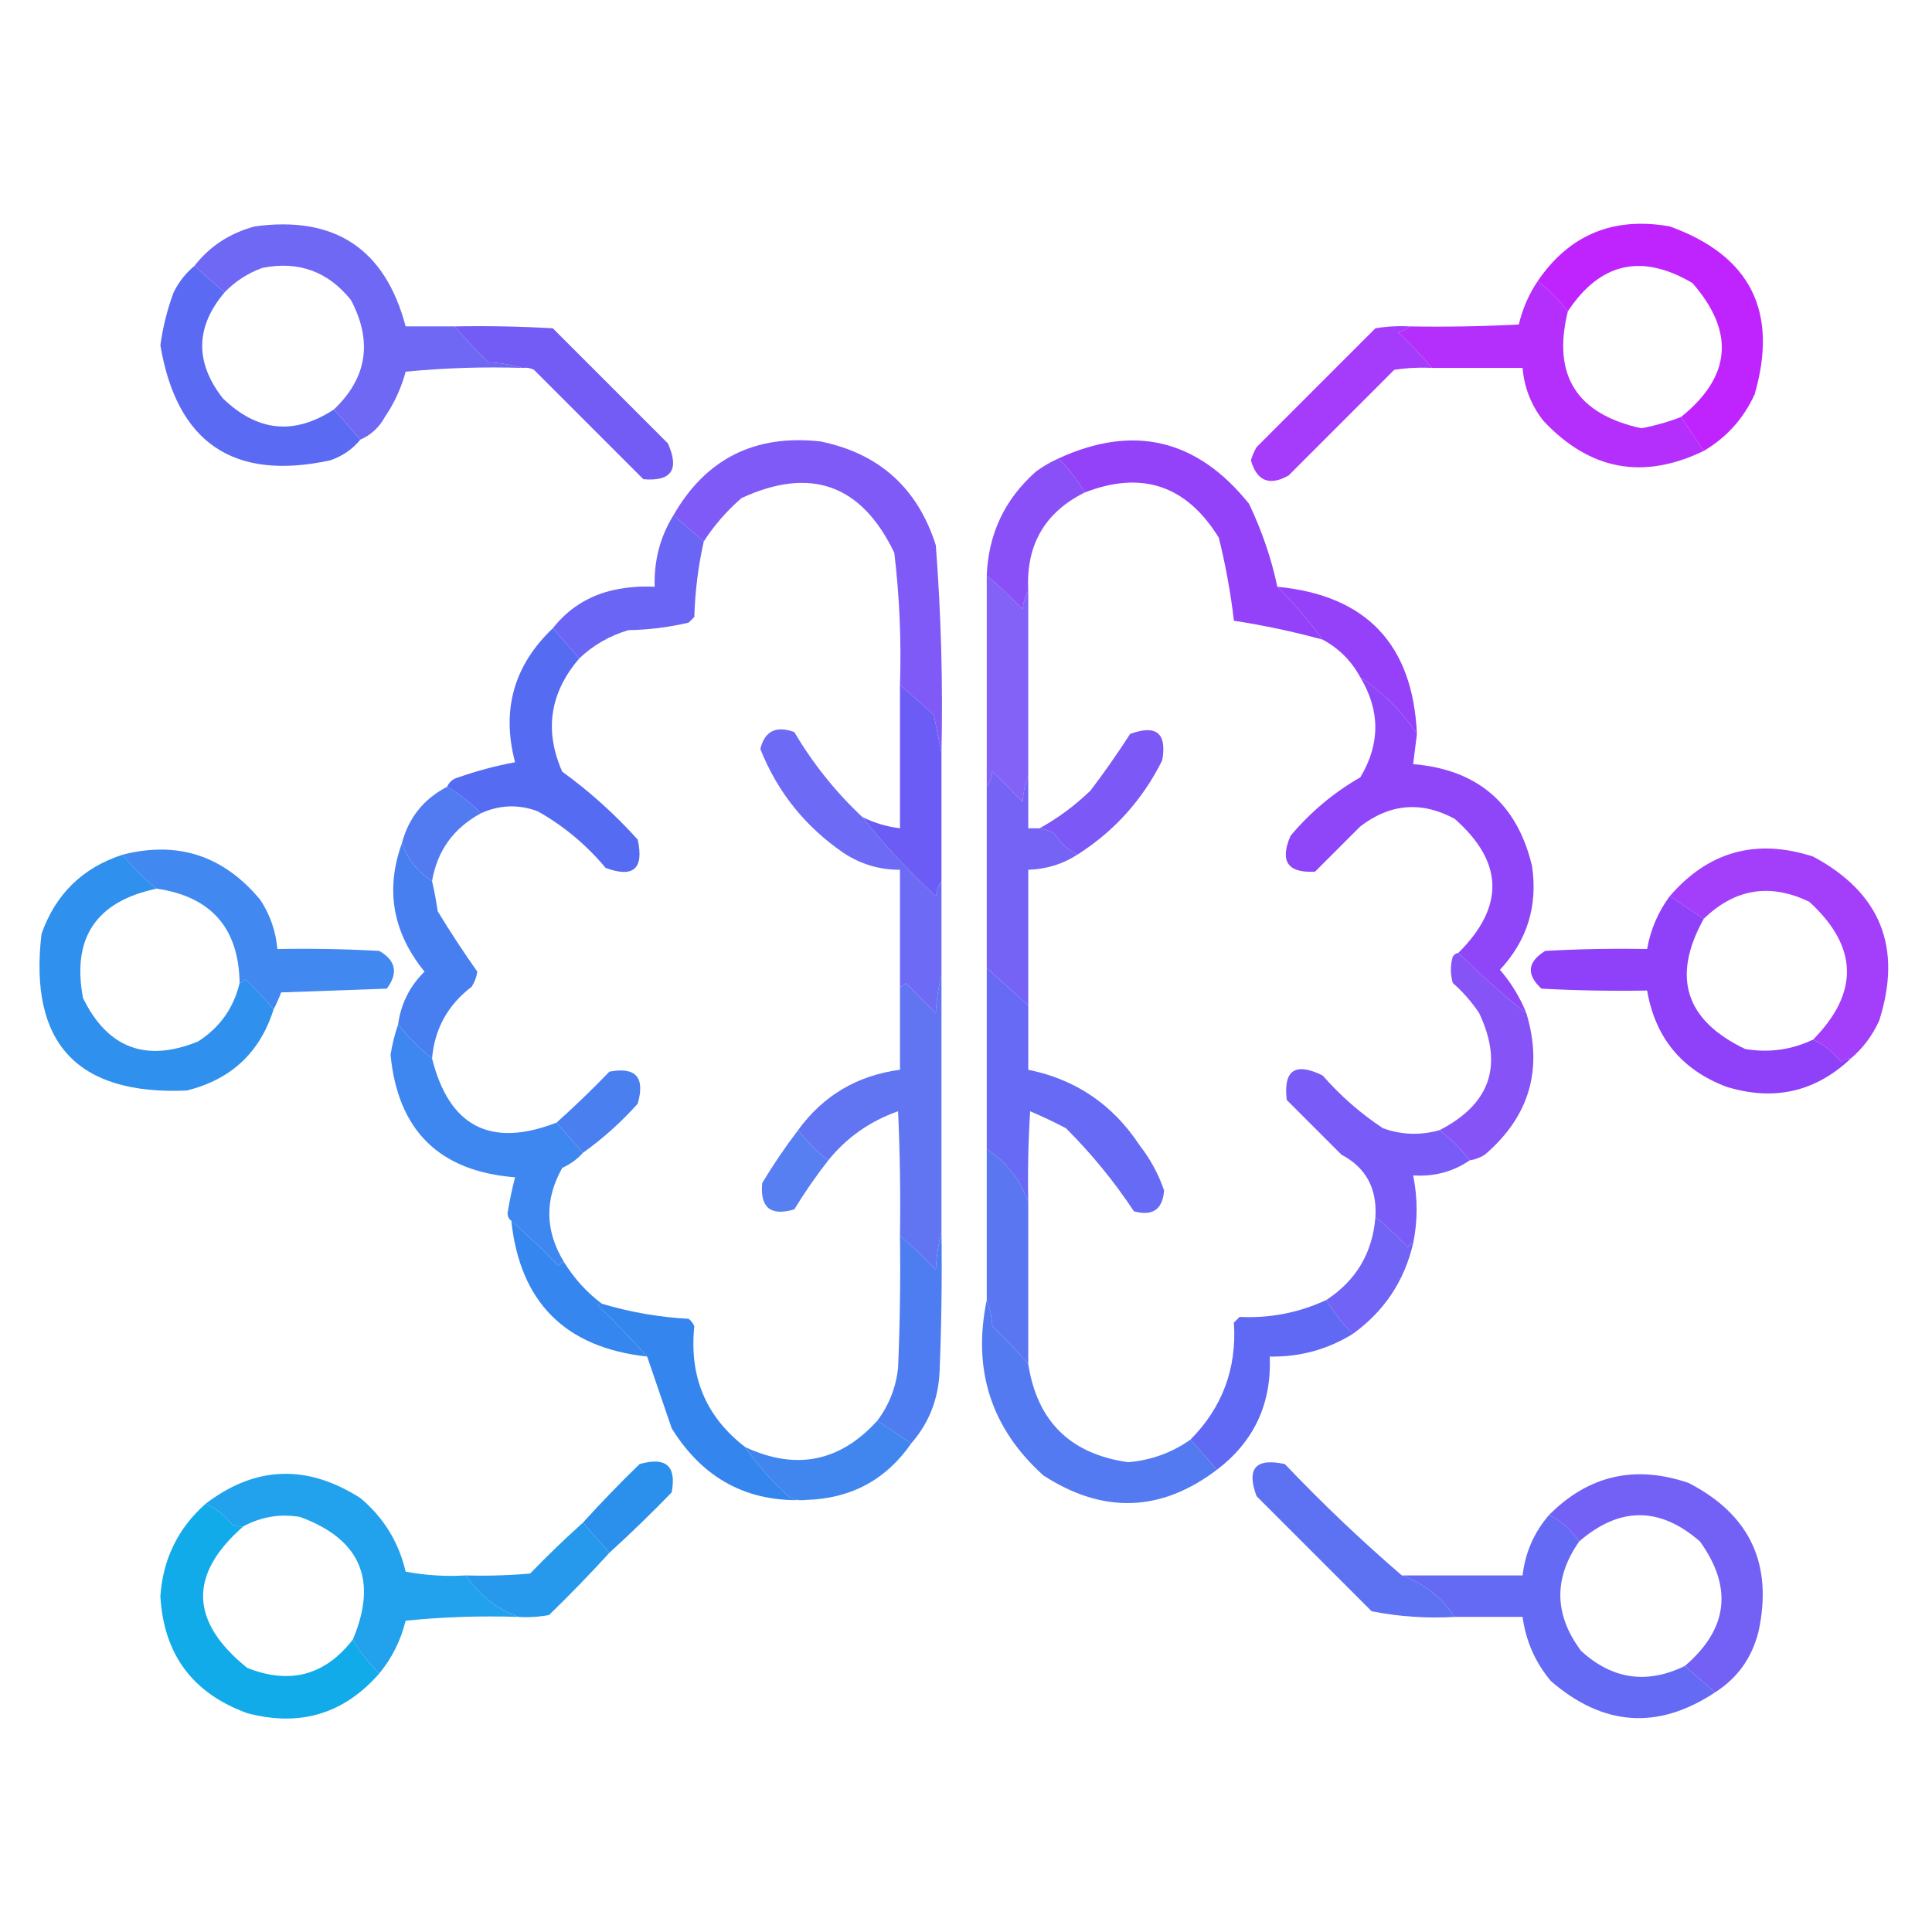 <?xml version="1.0" encoding="UTF-8"?>
<!DOCTYPE svg PUBLIC "-//W3C//DTD SVG 1.1//EN" "http://www.w3.org/Graphics/SVG/1.1/DTD/svg11.dtd">
<svg xmlns="http://www.w3.org/2000/svg" version="1.1" width="512px" height="512px" style="shape-rendering:geometricPrecision; text-rendering:geometricPrecision; image-rendering:optimizeQuality; fill-rule:evenodd; clip-rule:evenodd" xmlns:xlink="http://www.w3.org/1999/xlink">
<g><path style="opacity:0.926" fill="#655df4" d="M 120.5,86.5 C 123.296,89.797 126.296,92.964 129.5,96C 132.695,96.18 135.695,96.68 138.5,97.5C 128.145,97.168 117.812,97.501 107.5,98.5C 106.337,102.83 104.503,106.83 102,110.5C 100.465,113.294 98.298,115.294 95.5,116.5C 93.167,113.833 90.833,111.167 88.5,108.5C 97.29,100.145 98.79,90.478 93,79.5C 86.91,71.914 79.077,69.081 69.5,71C 65.589,72.444 62.256,74.611 59.5,77.5C 56.833,75.167 54.167,72.833 51.5,70.5C 55.532,65.298 60.865,61.798 67.5,60C 88.729,57.104 102.062,65.938 107.5,86.5C 111.833,86.5 116.167,86.5 120.5,86.5 Z"/></g>
<g><path style="opacity:0.948" fill="#bd19fe" d="M 451.5,119.5 C 449.5,116.5 447.5,113.5 445.5,110.5C 458.818,99.773 459.818,87.939 448.5,75C 435.045,67.079 424.045,69.579 415.5,82.5C 413.194,79.527 410.527,76.861 407.5,74.5C 415.896,62.191 427.563,57.358 442.5,60C 463.854,67.686 471.354,82.52 465,104.5C 462.057,110.94 457.557,115.94 451.5,119.5 Z"/></g>
<g><path style="opacity:0.952" fill="#b024fc" d="M 407.5,74.5 C 410.527,76.861 413.194,79.527 415.5,82.5C 411.302,99.42 417.802,109.754 435,113.5C 438.619,112.812 442.119,111.812 445.5,110.5C 447.5,113.5 449.5,116.5 451.5,119.5C 435.422,127.273 421.256,124.606 409,111.5C 405.77,107.375 403.937,102.708 403.5,97.5C 395.5,97.5 387.5,97.5 379.5,97.5C 376.704,94.203 373.704,91.036 370.5,88C 371.737,87.768 372.737,87.268 373.5,86.5C 383.172,86.666 392.839,86.5 402.5,86C 403.503,81.805 405.17,77.971 407.5,74.5 Z"/></g>
<g><path style="opacity:0.958" fill="#6e56f5" d="M 120.5,86.5 C 129.173,86.334 137.84,86.5 146.5,87C 156.667,97.167 166.833,107.333 177,117.5C 180.113,124.46 177.947,127.626 170.5,127C 160.833,117.333 151.167,107.667 141.5,98C 140.552,97.517 139.552,97.35 138.5,97.5C 135.695,96.68 132.695,96.18 129.5,96C 126.296,92.964 123.296,89.797 120.5,86.5 Z"/></g>
<g><path style="opacity:0.973" fill="#5767f3" d="M 51.5,70.5 C 54.167,72.833 56.833,75.167 59.5,77.5C 51.781,86.644 51.614,95.978 59,105.5C 68.14,114.423 77.974,115.423 88.5,108.5C 90.833,111.167 93.167,113.833 95.5,116.5C 93.422,119.051 90.756,120.884 87.5,122C 61.862,127.529 46.862,117.362 42.5,91.5C 43.16,86.719 44.327,82.052 46,77.5C 47.371,74.734 49.204,72.401 51.5,70.5 Z"/></g>
<g><path style="opacity:0.931" fill="#a02ffb" d="M 373.5,86.5 C 372.737,87.268 371.737,87.768 370.5,88C 373.704,91.036 376.704,94.203 379.5,97.5C 376.15,97.335 372.817,97.502 369.5,98C 360.167,107.333 350.833,116.667 341.5,126C 336.438,128.859 333.104,127.526 331.5,122C 331.862,120.775 332.362,119.609 333,118.5C 343.5,108 354,97.5 364.5,87C 367.482,86.502 370.482,86.335 373.5,86.5 Z"/></g>
<g><path style="opacity:0.932" fill="#764ff6" d="M 249.5,199.5 C 248.834,196.311 248.167,192.977 247.5,189.5C 244.479,186.709 241.479,184.042 238.5,181.5C 238.887,169.779 238.387,158.113 237,146.5C 228.3,128.377 214.8,123.544 196.5,132C 192.555,135.435 189.222,139.268 186.5,143.5C 183.833,141.167 181.167,138.833 178.5,136.5C 187.105,121.531 200.105,115.031 217.5,117C 233.036,120.203 243.203,129.369 248,144.5C 249.402,162.796 249.902,181.129 249.5,199.5 Z"/></g>
<g><path style="opacity:0.965" fill="#903cf9" d="M 338.5,155.5 C 342.897,159.892 346.897,164.558 350.5,169.5C 342.751,167.388 334.918,165.722 327,164.5C 326.136,157.098 324.803,149.765 323,142.5C 314.46,128.643 302.627,124.643 287.5,130.5C 285.573,127.233 283.239,124.233 280.5,121.5C 300.4,112.349 317.233,116.349 331,133.5C 334.463,140.77 336.963,148.103 338.5,155.5 Z"/></g>
<g><path style="opacity:0.943" fill="#8346f7" d="M 280.5,121.5 C 283.239,124.233 285.573,127.233 287.5,130.5C 276.853,135.781 271.853,144.448 272.5,156.5C 271.698,157.952 271.198,159.618 271,161.5C 267.964,158.296 264.797,155.296 261.5,152.5C 261.929,141.475 266.263,132.308 274.5,125C 276.388,123.606 278.388,122.44 280.5,121.5 Z"/></g>
<g><path style="opacity:0.966" fill="#913bf9" d="M 338.5,155.5 C 362.088,157.756 374.421,170.756 375.5,194.5C 371.531,188.531 366.531,183.531 360.5,179.5C 358.167,175.167 354.833,171.833 350.5,169.5C 346.897,164.558 342.897,159.892 338.5,155.5 Z"/></g>
<g><path style="opacity:0.951" fill="#635ef4" d="M 178.5,136.5 C 181.167,138.833 183.833,141.167 186.5,143.5C 185.032,150.066 184.199,156.732 184,163.5C 183.5,164 183,164.5 182.5,165C 177.279,166.232 171.946,166.899 166.5,167C 161.517,168.488 157.184,170.988 153.5,174.5C 151.196,171.859 148.862,169.192 146.5,166.5C 151.065,160.711 157.065,157.211 164.5,156C 167.482,155.502 170.482,155.335 173.5,155.5C 173.283,148.553 174.949,142.22 178.5,136.5 Z"/></g>
<g><path style="opacity:0.893" fill="#7550f6" d="M 261.5,152.5 C 264.797,155.296 267.964,158.296 271,161.5C 271.198,159.618 271.698,157.952 272.5,156.5C 272.5,172.833 272.5,189.167 272.5,205.5C 271.686,207.631 271.186,209.964 271,212.5C 268.333,209.833 265.667,207.167 263,204.5C 262.79,206.058 262.29,207.391 261.5,208.5C 261.5,189.833 261.5,171.167 261.5,152.5 Z"/></g>
<g><path style="opacity:0.986" fill="#536af2" d="M 146.5,166.5 C 148.862,169.192 151.196,171.859 153.5,174.5C 145.695,183.639 144.195,193.639 149,204.5C 156.263,209.76 162.93,215.76 169,222.5C 170.697,230.228 167.864,232.728 160.5,230C 155.376,223.87 149.376,218.87 142.5,215C 137.44,213.111 132.44,213.277 127.5,215.5C 124.792,212.791 121.792,210.458 118.5,208.5C 119.058,207.21 120.058,206.377 121.5,206C 126.396,204.287 131.396,202.954 136.5,202C 132.836,188.163 136.169,176.329 146.5,166.5 Z"/></g>
<g><path style="opacity:0.962" fill="#8a40f8" d="M 360.5,179.5 C 366.531,183.531 371.531,188.531 375.5,194.5C 375.167,197.167 374.833,199.833 374.5,202.5C 391.559,203.934 402.059,212.934 406,229.5C 407.568,240.072 404.734,249.238 397.5,257C 400.486,260.478 402.819,264.311 404.5,268.5C 398.222,263.56 392.222,258.227 386.5,252.5C 398.819,240.25 398.486,228.417 385.5,217C 376.756,212.266 368.423,212.933 360.5,219C 356.5,223 352.5,227 348.5,231C 341.257,231.414 339.091,228.248 342,221.5C 347.289,215.204 353.456,210.038 360.5,206C 365.797,197.168 365.797,188.334 360.5,179.5 Z"/></g>
<g><path style="opacity:0.929" fill="#625ff4" d="M 228.5,216.5 C 234.108,223.635 240.608,230.635 248,237.5C 248.21,235.942 248.71,234.609 249.5,233.5C 249.5,241.833 249.5,250.167 249.5,258.5C 248.679,261.641 248.179,264.975 248,268.5C 245.333,265.833 242.667,263.167 240,260.5C 239.617,261.056 239.117,261.389 238.5,261.5C 238.5,251.167 238.5,240.833 238.5,230.5C 233.062,230.521 228.062,229.021 223.5,226C 213.345,219.02 206.012,209.853 201.5,198.5C 202.643,193.747 205.643,192.247 210.5,194C 215.427,202.352 221.427,209.852 228.5,216.5 Z"/></g>
<g><path style="opacity:0.931" fill="#6c58f5" d="M 272.5,205.5 C 272.5,210.167 272.5,214.833 272.5,219.5C 273.5,219.5 274.5,219.5 275.5,219.5C 276.922,219.709 278.255,220.209 279.5,221C 281.045,223.38 283.045,225.214 285.5,226.5C 281.622,229.013 277.289,230.346 272.5,230.5C 272.5,242.5 272.5,254.5 272.5,266.5C 268.833,263.167 265.167,259.833 261.5,256.5C 261.5,240.5 261.5,224.5 261.5,208.5C 262.29,207.391 262.79,206.058 263,204.5C 265.667,207.167 268.333,209.833 271,212.5C 271.186,209.964 271.686,207.631 272.5,205.5 Z"/></g>
<g><path style="opacity:0.982" fill="#695af5" d="M 238.5,181.5 C 241.479,184.042 244.479,186.709 247.5,189.5C 248.167,192.977 248.834,196.311 249.5,199.5C 249.5,210.833 249.5,222.167 249.5,233.5C 248.71,234.609 248.21,235.942 248,237.5C 240.608,230.635 234.108,223.635 228.5,216.5C 231.659,218.08 234.993,219.08 238.5,219.5C 238.5,206.833 238.5,194.167 238.5,181.5 Z"/></g>
<g><path style="opacity:0.939" fill="#4873f1" d="M 118.5,208.5 C 121.792,210.458 124.792,212.791 127.5,215.5C 120.208,219.437 115.874,225.437 114.5,233.5C 110.662,231.006 107.995,227.673 106.5,223.5C 108.274,216.725 112.274,211.725 118.5,208.5 Z"/></g>
<g><path style="opacity:0.946" fill="#7550f6" d="M 285.5,226.5 C 283.045,225.214 281.045,223.38 279.5,221C 278.255,220.209 276.922,219.709 275.5,219.5C 280.359,216.83 284.859,213.497 289,209.5C 292.695,204.638 296.195,199.638 299.5,194.5C 306.45,191.954 309.283,194.287 308,201.5C 302.785,211.958 295.285,220.292 285.5,226.5 Z"/></g>
<g><path style="opacity:0.941" fill="#3581ef" d="M 72.5,267.5 C 70.205,264.703 67.705,262.036 65,259.5C 64.617,260.056 64.117,260.389 63.5,260.5C 63.27,245.936 55.937,237.602 41.5,235.5C 38.194,232.86 35.194,229.86 32.5,226.5C 47.136,222.767 59.303,226.767 69,238.5C 71.602,242.474 73.102,246.807 73.5,251.5C 82.506,251.334 91.506,251.5 100.5,252C 104.925,254.549 105.592,257.882 102.5,262C 93.167,262.333 83.833,262.667 74.5,263C 73.901,264.622 73.234,266.122 72.5,267.5 Z"/></g>
<g><path style="opacity:0.956" fill="#3f79f0" d="M 106.5,223.5 C 107.995,227.673 110.662,231.006 114.5,233.5C 115.105,236.127 115.605,238.793 116,241.5C 119.339,246.993 122.839,252.326 126.5,257.5C 126.281,258.938 125.781,260.271 125,261.5C 118.68,266.309 115.18,272.642 114.5,280.5C 111.167,277.833 108.167,274.833 105.5,271.5C 106.235,266.03 108.568,261.363 112.5,257.5C 104.067,247.096 102.067,235.763 106.5,223.5 Z"/></g>
<g><path style="opacity:0.941" fill="#9d32fa" d="M 490.5,280.5 C 489.504,280.414 488.671,280.748 488,281.5C 485.894,278.882 483.394,276.882 480.5,275.5C 492.772,263.032 492.439,250.865 479.5,239C 469.129,233.974 459.796,235.474 451.5,243.5C 448.5,241.5 445.5,239.5 442.5,237.5C 452.762,225.616 465.428,222.116 480.5,227C 498.368,236.58 504.202,251.08 498,270.5C 496.209,274.439 493.709,277.772 490.5,280.5 Z"/></g>
<g><path style="opacity:0.938" fill="#7f49f7" d="M 386.5,252.5 C 392.222,258.227 398.222,263.56 404.5,268.5C 408.99,283.371 405.323,295.871 393.5,306C 392.255,306.791 390.922,307.291 389.5,307.5C 387.14,304.473 384.473,301.806 381.5,299.5C 394.98,292.587 398.48,282.253 392,268.5C 390.039,265.537 387.706,262.871 385,260.5C 384.333,258.167 384.333,255.833 385,253.5C 385.383,252.944 385.883,252.611 386.5,252.5 Z"/></g>
<g><path style="opacity:0.981" fill="#8e3df9" d="M 442.5,237.5 C 445.5,239.5 448.5,241.5 451.5,243.5C 442.949,258.918 446.615,270.418 462.5,278C 468.794,279.051 474.794,278.217 480.5,275.5C 483.394,276.882 485.894,278.882 488,281.5C 488.671,280.748 489.504,280.414 490.5,280.5C 481.113,289.382 470.113,291.882 457.5,288C 445.666,283.507 438.666,275.007 436.5,262.5C 427.161,262.666 417.827,262.5 408.5,262C 404.434,258.255 404.767,254.922 409.5,252C 418.494,251.5 427.494,251.334 436.5,251.5C 437.412,246.345 439.412,241.678 442.5,237.5 Z"/></g>
<g><path style="opacity:0.962" fill="#288ced" d="M 32.5,226.5 C 35.194,229.86 38.194,232.86 41.5,235.5C 25.488,238.875 18.988,248.541 22,264.5C 28.52,277.787 38.687,281.62 52.5,276C 58.267,272.292 61.933,267.126 63.5,260.5C 64.117,260.389 64.617,260.056 65,259.5C 67.705,262.036 70.205,264.703 72.5,267.5C 68.918,278.912 61.251,286.079 49.5,289C 20.435,290.267 7.601,276.434 11,247.5C 14.719,236.948 21.885,229.948 32.5,226.5 Z"/></g>
<g><path style="opacity:0.945" fill="#5e62f4" d="M 261.5,256.5 C 265.167,259.833 268.833,263.167 272.5,266.5C 272.5,272.167 272.5,277.833 272.5,283.5C 285.044,286.032 294.878,292.699 302,303.5C 304.859,307.175 307.026,311.175 308.5,315.5C 308.094,320.54 305.428,322.374 300.5,321C 295.256,313.086 289.256,305.752 282.5,299C 279.378,297.355 276.212,295.855 273,294.5C 272.5,302.493 272.334,310.493 272.5,318.5C 270.468,312.772 266.801,308.106 261.5,304.5C 261.5,288.5 261.5,272.5 261.5,256.5 Z"/></g>
<g><path style="opacity:0.953" fill="#3681ef" d="M 105.5,271.5 C 108.167,274.833 111.167,277.833 114.5,280.5C 119.045,298.606 130.045,304.273 147.5,297.5C 149.833,300.167 152.167,302.833 154.5,305.5C 153,307.179 151.167,308.512 149,309.5C 144.27,317.934 144.436,326.267 149.5,334.5C 148.883,334.611 148.383,334.944 148,335.5C 143.964,331.296 139.798,327.296 135.5,323.5C 134.876,323.083 134.543,322.416 134.5,321.5C 135.031,318.265 135.698,315.098 136.5,312C 116.42,310.42 105.42,299.587 103.5,279.5C 103.964,276.651 104.631,273.984 105.5,271.5 Z"/></g>
<g><path style="opacity:0.92" fill="#546af2" d="M 249.5,258.5 C 249.5,281.167 249.5,303.833 249.5,326.5C 248.679,329.641 248.179,332.975 248,336.5C 244.964,333.296 241.797,330.296 238.5,327.5C 238.667,316.495 238.5,305.495 238,294.5C 230.571,297.104 224.405,301.438 219.5,307.5C 216.473,305.14 213.806,302.473 211.5,299.5C 218.167,290.329 227.167,284.996 238.5,283.5C 238.5,276.167 238.5,268.833 238.5,261.5C 239.117,261.389 239.617,261.056 240,260.5C 242.667,263.167 245.333,265.833 248,268.5C 248.179,264.975 248.679,261.641 249.5,258.5 Z"/></g>
<g><path style="opacity:0.952" fill="#4179ef" d="M 154.5,305.5 C 152.167,302.833 149.833,300.167 147.5,297.5C 152.271,293.231 156.938,288.731 161.5,284C 168.505,282.676 171.005,285.51 169,292.5C 164.594,297.411 159.76,301.745 154.5,305.5 Z"/></g>
<g><path style="opacity:0.944" fill="#7153f6" d="M 381.5,299.5 C 384.473,301.806 387.14,304.473 389.5,307.5C 385.065,310.527 380.065,311.861 374.5,311.5C 375.726,317.521 375.726,323.521 374.5,329.5C 373.883,329.611 373.383,329.944 373,330.5C 370.297,327.629 367.464,324.962 364.5,322.5C 364.962,314.912 361.962,309.412 355.5,306C 350.667,301.167 345.833,296.333 341,291.5C 340.062,283.604 343.229,281.437 350.5,285C 355.241,290.412 360.574,295.079 366.5,299C 371.461,300.764 376.461,300.93 381.5,299.5 Z"/></g>
<g><path style="opacity:0.909" fill="#4873f1" d="M 211.5,299.5 C 213.806,302.473 216.473,305.14 219.5,307.5C 216.263,311.63 213.263,315.963 210.5,320.5C 204.197,322.363 201.364,320.03 202,313.5C 204.929,308.631 208.096,303.965 211.5,299.5 Z"/></g>
<g><path style="opacity:0.978" fill="#3284ef" d="M 135.5,323.5 C 139.798,327.296 143.964,331.296 148,335.5C 148.383,334.944 148.883,334.611 149.5,334.5C 152.152,338.817 155.485,342.484 159.5,345.5C 159.062,345.435 158.728,345.601 158.5,346C 163.037,350.369 167.37,354.869 171.5,359.5C 149.807,357.14 137.807,345.14 135.5,323.5 Z"/></g>
<g><path style="opacity:0.934" fill="#506df1" d="M 261.5,304.5 C 266.801,308.106 270.468,312.772 272.5,318.5C 272.5,332.833 272.5,347.167 272.5,361.5C 269.565,358.062 266.399,354.729 263,351.5C 262.814,348.964 262.314,346.631 261.5,344.5C 261.5,331.167 261.5,317.833 261.5,304.5 Z"/></g>
<g><path style="opacity:0.944" fill="#685af4" d="M 364.5,322.5 C 367.464,324.962 370.297,327.629 373,330.5C 373.383,329.944 373.883,329.611 374.5,329.5C 372.169,339.493 366.836,347.493 358.5,353.5C 355.761,350.767 353.427,347.767 351.5,344.5C 359.42,339.332 363.753,331.999 364.5,322.5 Z"/></g>
<g><path style="opacity:0.961" fill="#5a64f3" d="M 351.5,344.5 C 353.427,347.767 355.761,350.767 358.5,353.5C 351.782,357.646 344.449,359.646 336.5,359.5C 337.007,372.004 332.341,382.004 322.5,389.5C 320.167,386.833 317.833,384.167 315.5,381.5C 323.96,372.959 327.794,362.626 327,350.5C 327.5,350 328,349.5 328.5,349C 336.601,349.381 344.267,347.881 351.5,344.5 Z"/></g>
<g><path style="opacity:0.944" fill="#4a72f1" d="M 261.5,344.5 C 262.314,346.631 262.814,348.964 263,351.5C 266.399,354.729 269.565,358.062 272.5,361.5C 274.863,376.696 283.697,385.363 299,387.5C 305.096,386.97 310.596,384.97 315.5,381.5C 317.833,384.167 320.167,386.833 322.5,389.5C 307.647,400.753 292.314,401.253 276.5,391C 262.661,378.516 257.661,363.016 261.5,344.5 Z"/></g>
<g><path style="opacity:0.946" fill="#4476f0" d="M 249.5,326.5 C 249.667,338.838 249.5,351.171 249,363.5C 248.674,370.8 246.174,377.134 241.5,382.5C 238.5,380.5 235.5,378.5 232.5,376.5C 235.597,372.383 237.43,367.717 238,362.5C 238.5,350.838 238.667,339.171 238.5,327.5C 241.797,330.296 244.964,333.296 248,336.5C 248.179,332.975 248.679,329.641 249.5,326.5 Z"/></g>
<g><path style="opacity:0.983" fill="#3283ee" d="M 159.5,345.5 C 167,347.744 174.667,349.078 182.5,349.5C 183.192,350.025 183.692,350.692 184,351.5C 182.607,364.864 187.107,375.531 197.5,383.5C 200.593,388.136 204.593,392.636 209.5,397C 210.793,397.49 212.127,397.657 213.5,397.5C 198.111,398.218 186.278,391.884 178,378.5C 175.754,371.944 173.587,365.611 171.5,359.5C 167.37,354.869 163.037,350.369 158.5,346C 158.728,345.601 159.062,345.435 159.5,345.5 Z"/></g>
<g><path style="opacity:0.946" fill="#3780ef" d="M 232.5,376.5 C 235.5,378.5 238.5,380.5 241.5,382.5C 234.793,392.19 225.459,397.19 213.5,397.5C 212.127,397.657 210.793,397.49 209.5,397C 204.593,392.636 200.593,388.136 197.5,383.5C 210.927,389.748 222.593,387.415 232.5,376.5 Z"/></g>
<g><path style="opacity:0.944" fill="#5469f2" d="M 371.5,417.5 C 377.228,419.532 381.894,423.199 385.5,428.5C 378.053,428.929 370.719,428.429 363.5,427C 353.333,416.833 343.167,406.667 333,396.5C 330.272,389.136 332.772,386.303 340.5,388C 350.42,398.424 360.754,408.257 371.5,417.5 Z"/></g>
<g><path style="opacity:0.93" fill="#139ceb" d="M 123.5,417.5 C 127.106,422.801 131.772,426.468 137.5,428.5C 127.478,428.168 117.478,428.501 107.5,429.5C 106.196,434.776 103.862,439.442 100.5,443.5C 97.761,440.767 95.427,437.767 93.5,434.5C 100.184,418.706 95.517,407.873 79.5,402C 74.187,401.121 69.187,401.955 64.5,404.5C 63.448,404.649 62.448,404.483 61.5,404C 59.559,401.546 57.225,399.713 54.5,398.5C 67.677,388.456 81.343,387.956 95.5,397C 101.662,402.154 105.662,408.654 107.5,416.5C 112.792,417.495 118.125,417.828 123.5,417.5 Z"/></g>
<g><path style="opacity:0.942" fill="#6b58f5" d="M 454.5,448.5 C 451.833,446.167 449.167,443.833 446.5,441.5C 457.946,431.711 459.28,420.711 450.5,408.5C 439.87,399.234 429.203,399.234 418.5,408.5C 416.431,405.427 413.764,403.094 410.5,401.5C 420.96,390.97 433.294,388.137 447.5,393C 463.764,401.365 469.931,414.532 466,432.5C 464.237,439.414 460.404,444.747 454.5,448.5 Z"/></g>
<g><path style="opacity:0.978" fill="#278dec" d="M 161.5,411.5 C 159.167,408.833 156.833,406.167 154.5,403.5C 159.297,398.202 164.297,393.035 169.5,388C 176.49,385.995 179.324,388.495 178,395.5C 172.631,401.036 167.131,406.37 161.5,411.5 Z"/></g>
<g><path style="opacity:0.95" fill="#1d94ec" d="M 154.5,403.5 C 156.833,406.167 159.167,408.833 161.5,411.5C 156.37,417.131 151.036,422.631 145.5,428C 142.854,428.497 140.187,428.664 137.5,428.5C 131.772,426.468 127.106,422.801 123.5,417.5C 129.176,417.666 134.843,417.499 140.5,417C 145.035,412.297 149.702,407.797 154.5,403.5 Z"/></g>
<g><path style="opacity:0.952" fill="#5d63f3" d="M 410.5,401.5 C 413.764,403.094 416.431,405.427 418.5,408.5C 411.676,418.264 411.842,427.93 419,437.5C 427.262,445.066 436.429,446.399 446.5,441.5C 449.167,443.833 451.833,446.167 454.5,448.5C 439.387,458.508 424.887,457.508 411,445.5C 406.859,440.551 404.359,434.884 403.5,428.5C 397.5,428.5 391.5,428.5 385.5,428.5C 381.894,423.199 377.228,419.532 371.5,417.5C 382.167,417.5 392.833,417.5 403.5,417.5C 404.206,411.425 406.539,406.092 410.5,401.5 Z"/></g>
<g><path style="opacity:0.946" fill="#06a7e9" d="M 54.5,398.5 C 57.225,399.713 59.559,401.546 61.5,404C 62.448,404.483 63.448,404.649 64.5,404.5C 49.934,417.208 50.267,429.708 65.5,442C 76.821,446.499 86.155,443.999 93.5,434.5C 95.427,437.767 97.761,440.767 100.5,443.5C 91.144,454.216 79.478,457.716 65.5,454C 51.035,448.744 43.368,438.411 42.5,423C 43.178,413.145 47.178,404.979 54.5,398.5 Z"/></g>
</svg>
